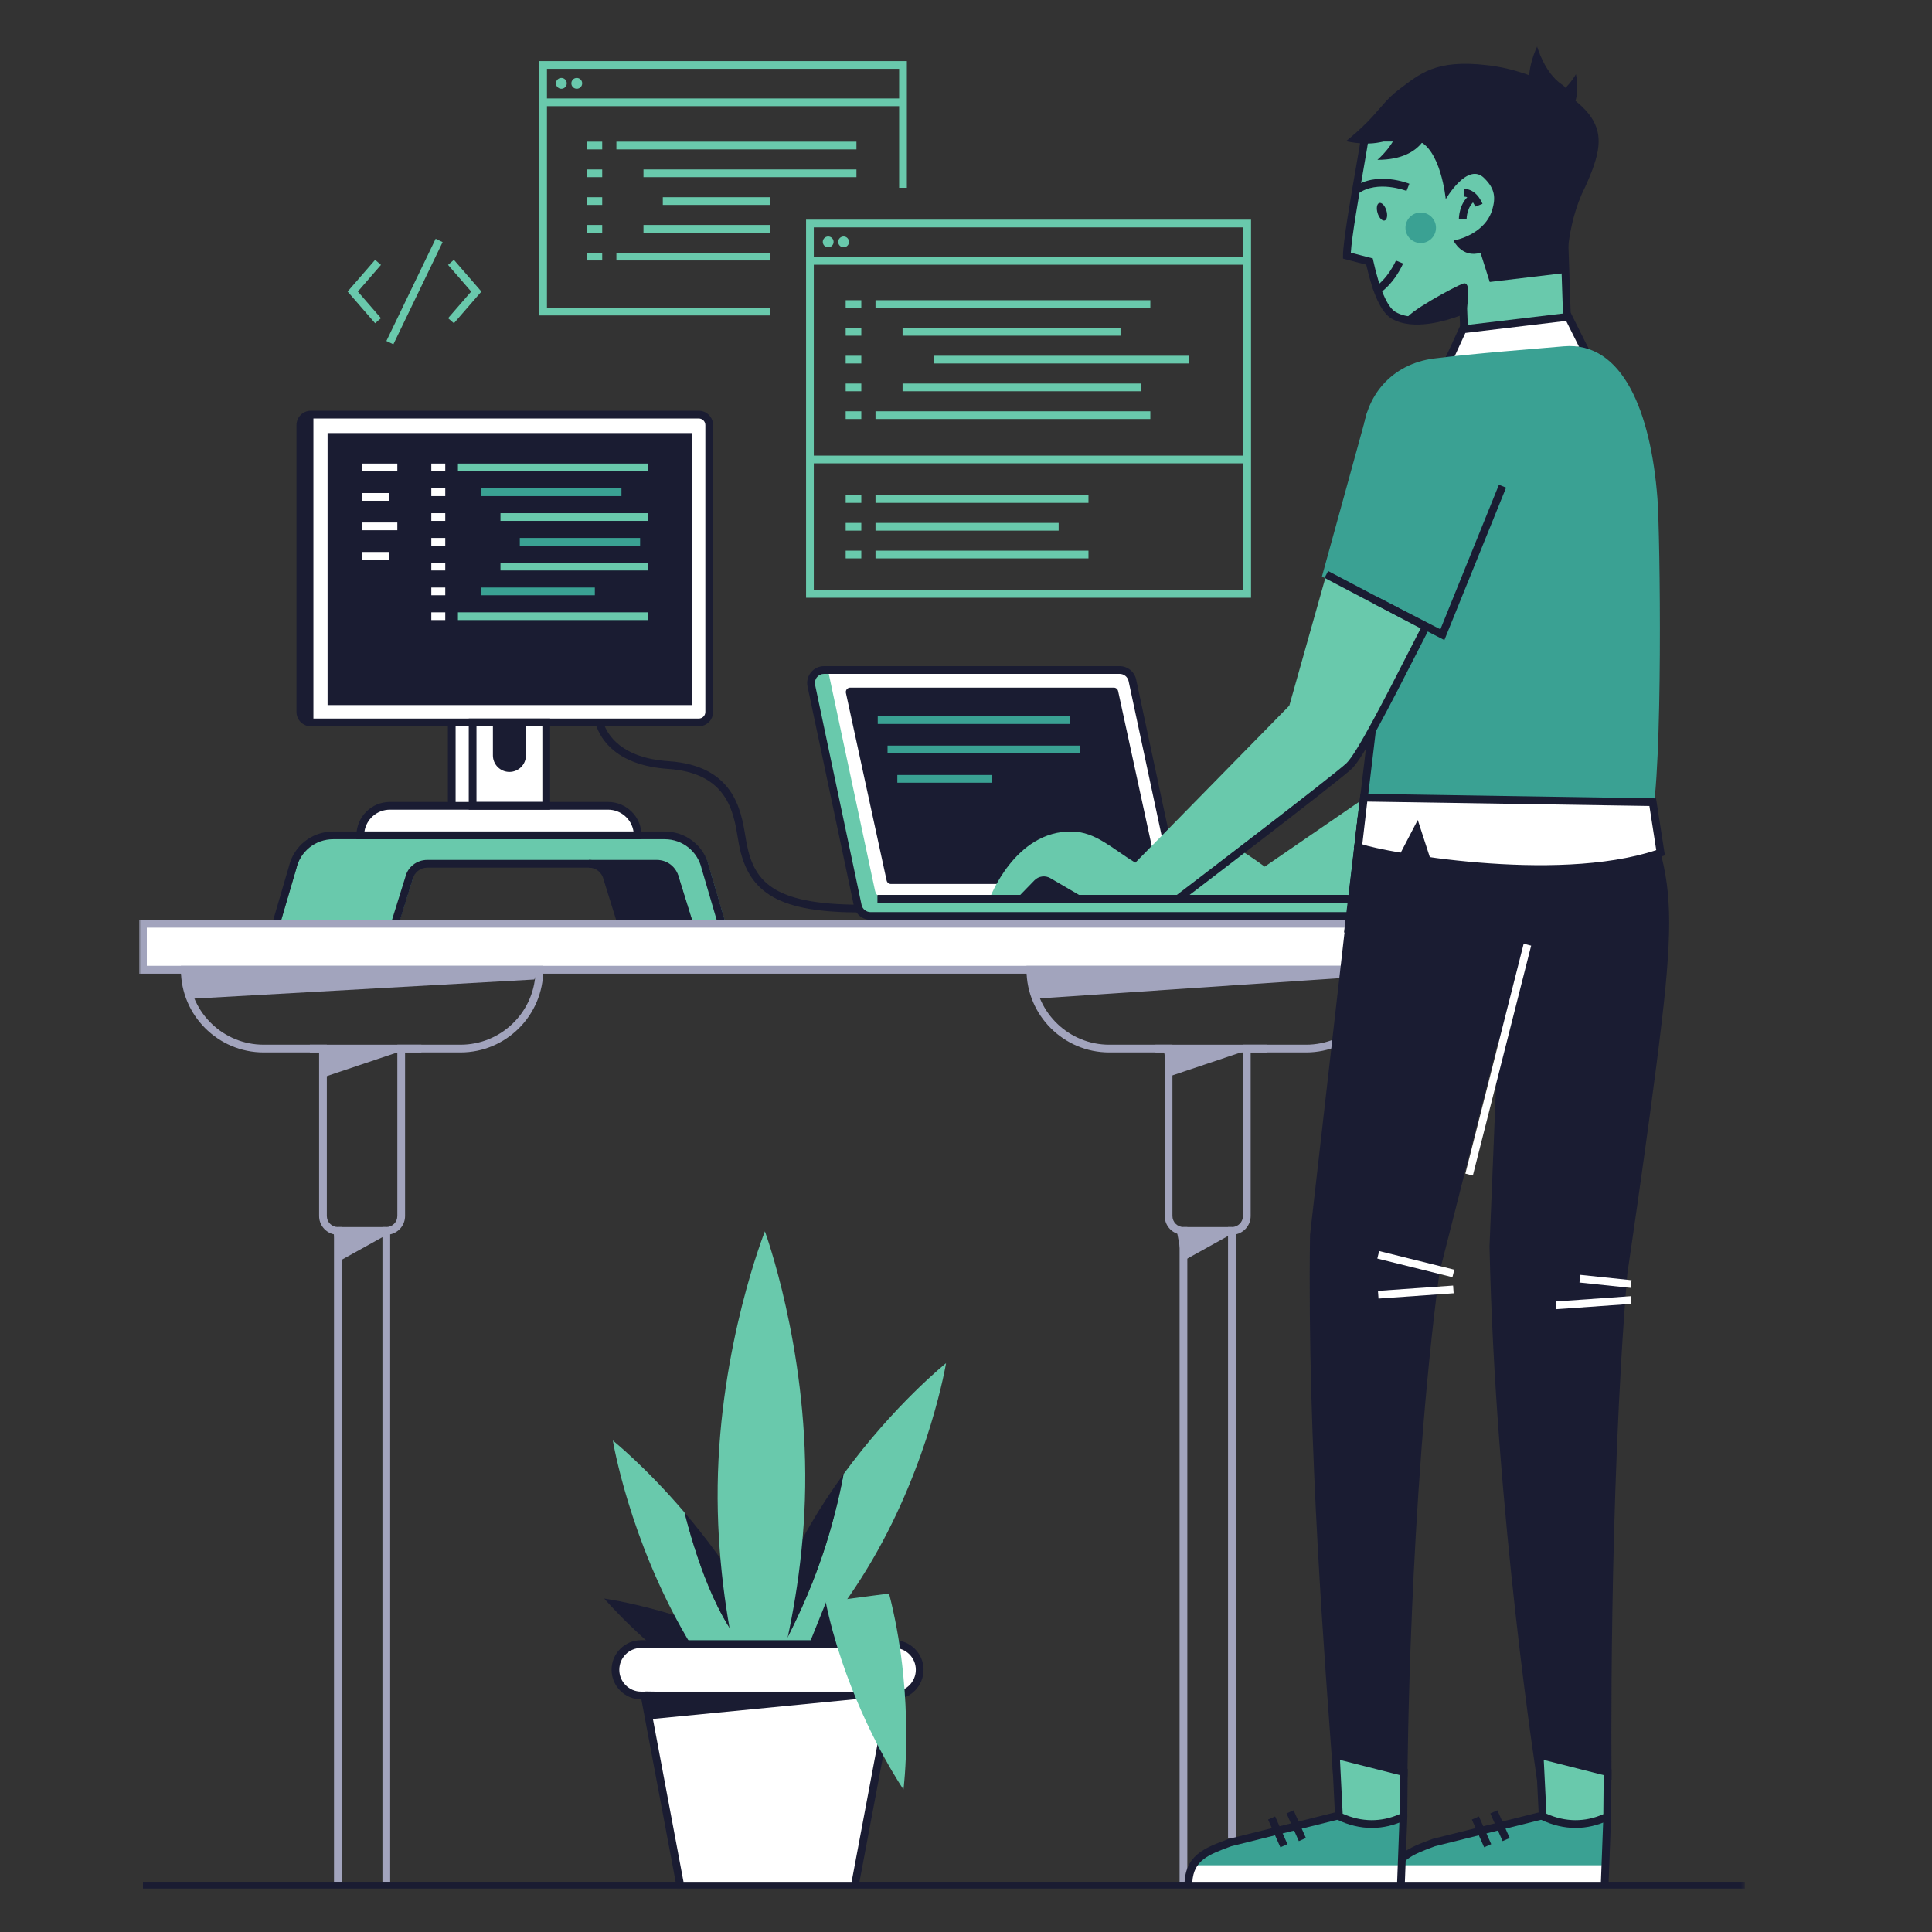 <svg width="500" height="500" viewBox="0 0 500 500" fill="none" xmlns="http://www.w3.org/2000/svg">
<rect x="0" y="0" width="500" height="500" fill="#333333" stroke="none"/>
<path fill-rule="evenodd" clip-rule="evenodd" d="M157.377 208.543H100.898C96.674 208.543 93.249 211.969 93.249 216.193H165.027C165.027 211.969 161.603 208.543 157.377 208.543" fill="white"/>
<mask id="mask0" mask-type="alpha" maskUnits="userSpaceOnUse" x="36" y="12" width="416" height="478">
<path fill-rule="evenodd" clip-rule="evenodd" d="M36 489.032H451.57V12H36V489.032Z" fill="white"/>
</mask>
<g mask="url(#mask0)">
<path fill-rule="evenodd" clip-rule="evenodd" d="M116.687 211.837H141.455V183.576H116.687V211.837Z" fill="white"/>
<path fill-rule="evenodd" clip-rule="evenodd" d="M180.846 107.305H80.431C78.94 107.305 77.732 108.513 77.732 110.004V184.26C77.732 185.751 78.94 186.96 80.431 186.96H180.846C182.336 186.96 183.545 185.751 183.545 184.26V110.004C183.545 108.513 182.336 107.305 180.846 107.305" fill="white"/>
<path fill-rule="evenodd" clip-rule="evenodd" d="M222.77 236.146C202.028 236.146 193.717 231.459 191.26 218.645C191.147 218.053 191.041 217.411 190.927 216.729C189.827 210.08 188.162 200.031 172.924 198.997C159.596 198.091 155.484 191.435 154.218 187.548C154.047 187.023 154.334 186.458 154.86 186.288C155.384 186.115 155.95 186.405 156.121 186.929C157.229 190.336 160.905 196.175 173.059 197C189.876 198.142 191.77 209.573 192.901 216.403C193.01 217.066 193.114 217.692 193.225 218.268C195.242 228.794 200.815 234.416 224.638 234.133H224.651C225.198 234.133 225.644 234.573 225.651 235.121C225.658 235.672 225.216 236.126 224.664 236.133C224.022 236.141 223.39 236.146 222.77 236.146" fill="#1A1C32"/>
<path fill-rule="evenodd" clip-rule="evenodd" d="M106.843 227.328C107.347 225.117 109.314 223.548 111.581 223.548H170.982C173.25 223.548 175.217 225.117 175.721 227.328L179.975 241.079H188.4L183.561 224.59C182.441 219.678 178.072 216.193 173.033 216.193H87.242C82.203 216.193 77.835 219.678 76.715 224.59L71.876 241.079H102.519L106.843 227.328Z" fill="#69C9AC"/>
<path fill-rule="evenodd" clip-rule="evenodd" d="M186.439 241.36L181.6 224.871C180.562 220.326 176.634 217.193 172.033 217.193H86.241C81.64 217.193 77.712 220.326 76.688 224.812L71.835 241.36L69.915 240.798L74.753 224.308C75.971 218.965 80.701 215.193 86.241 215.193H172.033C177.574 215.193 182.303 218.965 183.535 224.367L188.359 240.798L186.439 241.36Z" fill="#1A1C32"/>
<path fill-rule="evenodd" clip-rule="evenodd" d="M102.769 240.558L100.859 239.962L104.887 227.03C105.479 224.421 107.829 222.547 110.581 222.547H169.981C172.733 222.547 175.082 224.421 175.695 227.105L179.703 239.963L177.792 240.557L173.765 227.624C173.341 225.782 171.793 224.547 169.981 224.547H110.581C108.768 224.547 107.22 225.782 106.817 227.55L102.769 240.558Z" fill="#1A1C32"/>
<path fill-rule="evenodd" clip-rule="evenodd" d="M160.232 240.557L156.205 227.624C155.782 225.782 154.234 224.547 152.421 224.547V222.547C155.173 222.547 157.523 224.421 158.134 227.105L162.142 239.963L160.232 240.557Z" fill="#1A1C32"/>
<path fill-rule="evenodd" clip-rule="evenodd" d="M178.748 241.372H161.188L155.892 223.548H170.52C172.211 223.548 173.702 224.656 174.191 226.274L178.748 241.372Z" fill="#1A1C32"/>
<path fill-rule="evenodd" clip-rule="evenodd" d="M38 249.951H370.321V240.077H38V249.951ZM36 251.951H372.321V238.077H36V251.951Z" fill="#A2A4BD"/>
<path fill-rule="evenodd" clip-rule="evenodd" d="M383.918 144.112L374.092 192.157L327.306 224.292C321.369 219.954 316.327 216.745 310.026 216.066C294.759 214.422 283.824 232.028 283.824 232.028L291.636 232.864C294.984 229.178 301.258 224.45 304.751 224.348C307.582 224.266 310.212 224.959 312.607 227.925L303.521 230.969L305.059 235.681L373.916 230.697L388.18 208.53C392.056 208.381 413.221 163.579 413.221 163.579L383.918 144.112Z" fill="#69C9AC"/>
<path fill-rule="evenodd" clip-rule="evenodd" d="M37 250.951H371.321V239.077H37V250.951Z" fill="white"/>
<path fill-rule="evenodd" clip-rule="evenodd" d="M38 249.951H370.321V240.077H38V249.951ZM36 251.951H372.321V238.077H36V251.951Z" fill="#A2A4BD"/>
<path fill-rule="evenodd" clip-rule="evenodd" d="M299.031 272.366H327.889V270.366H299.031V272.366Z" fill="#A2A4BD"/>
<path fill-rule="evenodd" clip-rule="evenodd" d="M306.222 319.562H318.871V317.562H306.222V319.562Z" fill="#A2A4BD"/>
<path fill-rule="evenodd" clip-rule="evenodd" d="M302.458 278.63L301.103 271.415H323.944L302.458 278.63Z" fill="#A2A4BD"/>
<path fill-rule="evenodd" clip-rule="evenodd" d="M356.393 252.492L267.316 258.496L265.964 250.951H357.745L356.393 252.492Z" fill="#A2A4BD"/>
<path fill-rule="evenodd" clip-rule="evenodd" d="M307.278 487.759H305.278V319.453C303.08 318.991 301.424 317.036 301.424 314.702V272.365H287.073C275.264 272.365 265.657 262.759 265.657 250.95V249.95H359.436V250.95C359.436 262.759 349.829 272.365 338.02 272.365H323.67V314.702C323.67 317.036 322.013 318.991 319.815 319.453V475.749H317.815V317.557H318.815C320.389 317.557 321.67 316.277 321.67 314.702V270.365H338.02C348.391 270.365 356.888 262.194 357.411 251.95H267.682C268.205 262.194 276.702 270.365 287.073 270.365H303.424V314.702C303.424 316.277 304.704 317.557 306.278 317.557H307.278V487.759Z" fill="#A2A4BD"/>
<path fill-rule="evenodd" clip-rule="evenodd" d="M100.977 487.759H98.977V317.557H99.977C101.55 317.557 102.831 316.277 102.831 314.702V270.365H119.182C129.553 270.365 138.05 262.194 138.573 251.95H48.844C49.367 262.194 57.864 270.365 68.234 270.365H84.585V314.702C84.585 316.277 85.866 317.557 87.439 317.557H88.439V487.759H86.439V319.453C84.241 318.991 82.585 317.036 82.585 314.702V272.365H68.234C56.425 272.365 46.819 262.759 46.819 250.95V249.95H140.598V250.95C140.598 262.759 130.991 272.365 119.182 272.365H104.831V314.702C104.831 317.036 103.175 318.991 100.977 319.453V487.759Z" fill="#A2A4BD"/>
<path fill-rule="evenodd" clip-rule="evenodd" d="M80.192 272.366H109.051V270.366H80.192V272.366Z" fill="#A2A4BD"/>
<path fill-rule="evenodd" clip-rule="evenodd" d="M87.384 319.562H100.033V317.562H87.384V319.562Z" fill="#A2A4BD"/>
<path fill-rule="evenodd" clip-rule="evenodd" d="M87.739 326.412L86.385 319.197H100.744L87.739 326.412Z" fill="#A2A4BD"/>
<path fill-rule="evenodd" clip-rule="evenodd" d="M84.167 278.63L82.813 271.415H105.654L84.167 278.63Z" fill="#A2A4BD"/>
<path fill-rule="evenodd" clip-rule="evenodd" d="M306.03 326.412L304.676 319.197H319.034L306.03 326.412Z" fill="#A2A4BD"/>
<path fill-rule="evenodd" clip-rule="evenodd" d="M138.248 253.492L49.17 258.496L47.819 250.951H139.599L138.248 253.492Z" fill="#A2A4BD"/>
<path fill-rule="evenodd" clip-rule="evenodd" d="M431.034 255.386C433.026 234.333 431.894 226.032 427.334 212.864L391.156 205.345L390.712 213.447L351.444 210.744L339.04 319.575C338.224 373.748 343.138 433.378 345.044 459.858H364.254C364.254 459.858 364.598 388.95 372.536 329.273L387.627 269.782L385.485 322.573C386.972 391.709 397.871 461.188 397.871 461.188L417.072 460.568C417.072 460.568 416.263 388.258 421.163 329.561C421.163 329.561 429.043 276.438 431.034 255.386" fill="#1A1C32"/>
<path fill-rule="evenodd" clip-rule="evenodd" d="M80.431 108.305C79.494 108.305 78.731 109.068 78.731 110.004V184.26C78.731 185.198 79.494 185.96 80.431 185.96H180.845C181.783 185.96 182.545 185.198 182.545 184.26V110.004C182.545 109.068 181.783 108.305 180.845 108.305H80.431ZM180.845 187.96H80.431C78.391 187.96 76.731 186.3 76.731 184.26V110.004C76.731 107.964 78.391 106.305 80.431 106.305H180.845C182.885 106.305 184.545 107.964 184.545 110.004V184.26C184.545 186.3 182.885 187.96 180.845 187.96V187.96Z" fill="#1A1C32"/>
<path fill-rule="evenodd" clip-rule="evenodd" d="M94.323 215.193H163.951C163.468 211.999 160.704 209.543 157.377 209.543H100.898C97.571 209.543 94.806 211.999 94.323 215.193V215.193ZM166.026 217.193H92.248V216.193C92.248 211.423 96.129 207.543 100.898 207.543H157.377C162.146 207.543 166.026 211.423 166.026 216.193V217.193Z" fill="#1A1C32"/>
<path fill-rule="evenodd" clip-rule="evenodd" d="M123.314 207.543H140.364V187.961H123.314V207.543ZM121.314 209.543H142.364V185.961H121.314V209.543Z" fill="#1A1C32"/>
<path fill-rule="evenodd" clip-rule="evenodd" d="M115.911 208.543H117.911V186.961H115.911V208.543Z" fill="#1A1C32"/>
<path fill-rule="evenodd" clip-rule="evenodd" d="M136.113 186.961H127.565V195.496C127.565 197.857 129.478 199.771 131.84 199.771C134.2 199.771 136.113 197.857 136.113 195.496V186.961Z" fill="#1A1C32"/>
<path fill-rule="evenodd" clip-rule="evenodd" d="M213.26 173.398H289.767C291.357 173.398 292.73 174.511 293.059 176.067L305.141 232.603H348.669C349.9 232.603 350.897 233.6 350.897 234.831C350.897 236.06 349.9 237.057 348.669 237.057H305.945H302.765H225.287C223.698 237.057 222.324 235.944 221.995 234.388L209.968 177.459C209.527 175.367 211.122 173.398 213.26 173.398" fill="white"/>
<path fill-rule="evenodd" clip-rule="evenodd" d="M348.365 232.603H229.058C227.801 232.603 226.715 231.724 226.452 230.495L214.259 173.327L211.661 173.934L210.133 175.634L222.976 236.979L224.525 237.057H227.705H348.492C349.798 237.057 350.842 235.934 350.708 234.601C350.592 233.442 349.53 232.603 348.365 232.603" fill="#69C9AC"/>
<path fill-rule="evenodd" clip-rule="evenodd" d="M213.26 174.398C212.543 174.398 211.874 174.717 211.423 175.274C210.972 175.83 210.798 176.551 210.947 177.252L222.974 234.181C223.203 235.268 224.177 236.057 225.287 236.057H348.669C349.346 236.057 349.896 235.507 349.896 234.831C349.896 234.154 349.346 233.603 348.669 233.603H304.332L292.081 176.276C291.851 175.187 290.877 174.398 289.766 174.398H213.26ZM348.669 238.057H225.287C223.238 238.057 221.442 236.601 221.017 234.595L208.989 177.666C208.716 176.372 209.036 175.042 209.869 174.014C210.701 172.987 211.938 172.398 213.26 172.398H289.766C291.817 172.398 293.613 173.854 294.037 175.86L305.949 231.603H348.669C350.448 231.603 351.896 233.051 351.896 234.831C351.896 236.61 350.448 238.057 348.669 238.057V238.057Z" fill="#1A1C32"/>
<path fill-rule="evenodd" clip-rule="evenodd" d="M298.79 228.777H230.574C230.037 228.777 229.572 228.403 229.459 227.879L218.923 179.338C218.769 178.626 219.311 177.954 220.038 177.954H288.254C288.791 177.954 289.256 178.329 289.369 178.853L299.905 227.394C300.06 228.105 299.518 228.777 298.79 228.777" fill="#1A1C32"/>
<path fill-rule="evenodd" clip-rule="evenodd" d="M227.161 187.36H276.957V185.36H227.161V187.36Z" fill="#3AA193"/>
<path fill-rule="evenodd" clip-rule="evenodd" d="M229.695 194.962H279.491V192.962H229.695V194.962Z" fill="#3AA193"/>
<path fill-rule="evenodd" clip-rule="evenodd" d="M232.228 202.564H256.684V200.564H232.228V202.564Z" fill="#3AA193"/>
<path fill-rule="evenodd" clip-rule="evenodd" d="M84.777 182.47H179.053V112.077H84.777V182.47Z" fill="#1A1C32"/>
<path fill-rule="evenodd" clip-rule="evenodd" d="M111.624 121.973H115.234V119.973H111.624V121.973Z" fill="white"/>
<path fill-rule="evenodd" clip-rule="evenodd" d="M111.624 128.389H115.234V126.389H111.624V128.389Z" fill="white"/>
<path fill-rule="evenodd" clip-rule="evenodd" d="M111.624 134.805H115.234V132.805H111.624V134.805Z" fill="white"/>
<path fill-rule="evenodd" clip-rule="evenodd" d="M111.624 141.221H115.234V139.221H111.624V141.221Z" fill="white"/>
<path fill-rule="evenodd" clip-rule="evenodd" d="M111.624 147.638H115.234V145.638H111.624V147.638Z" fill="white"/>
<path fill-rule="evenodd" clip-rule="evenodd" d="M111.624 154.054H115.234V152.054H111.624V154.054Z" fill="white"/>
<path fill-rule="evenodd" clip-rule="evenodd" d="M111.624 160.47H115.234V158.47H111.624V160.47Z" fill="white"/>
<path fill-rule="evenodd" clip-rule="evenodd" d="M118.514 121.973H167.723V119.973H118.514V121.973Z" fill="#69C9AC"/>
<path fill-rule="evenodd" clip-rule="evenodd" d="M124.52 128.389H160.833V126.389H124.52V128.389Z" fill="#3AA193"/>
<path fill-rule="evenodd" clip-rule="evenodd" d="M129.523 134.805H167.723V132.805H129.523V134.805Z" fill="#69C9AC"/>
<path fill-rule="evenodd" clip-rule="evenodd" d="M134.527 141.221H165.657V139.221H134.527V141.221Z" fill="#3AA193"/>
<path fill-rule="evenodd" clip-rule="evenodd" d="M129.523 147.638H167.723V145.638H129.523V147.638Z" fill="#69C9AC"/>
<path fill-rule="evenodd" clip-rule="evenodd" d="M124.519 154.054H153.942V152.054H124.519V154.054Z" fill="#3AA193"/>
<path fill-rule="evenodd" clip-rule="evenodd" d="M118.514 160.47H167.723V158.47H118.514V160.47Z" fill="#69C9AC"/>
<path fill-rule="evenodd" clip-rule="evenodd" d="M93.709 121.973H102.831V119.973H93.709V121.973Z" fill="white"/>
<path fill-rule="evenodd" clip-rule="evenodd" d="M93.708 129.598H100.764V127.598H93.708V129.598Z" fill="white"/>
<path fill-rule="evenodd" clip-rule="evenodd" d="M93.709 137.223H102.831V135.223H93.709V137.223Z" fill="white"/>
<path fill-rule="evenodd" clip-rule="evenodd" d="M93.708 144.848H100.764V142.848H93.708V144.848Z" fill="white"/>
<path fill-rule="evenodd" clip-rule="evenodd" d="M37 489.004H451.57V487.004H37V489.004Z" fill="#1A1C32"/>
<path fill-rule="evenodd" clip-rule="evenodd" d="M416.042 467.642L415.277 488.026H360.276C360.276 480.864 364.601 479.255 371.073 476.855L400.744 469.494L416.042 467.642Z" fill="#3AA193"/>
<path fill-rule="evenodd" clip-rule="evenodd" d="M415.414 482.739H360.986L360.3 487.213H415.414V482.739Z" fill="white"/>
<path fill-rule="evenodd" clip-rule="evenodd" d="M361.31 487.026H414.315L414.957 469.881C414.969 469.564 414.853 469.264 414.629 469.039C414.405 468.812 414.083 468.671 413.789 468.701L402.127 470.136L371.369 477.812C365.414 480.02 361.693 481.416 361.31 487.026V487.026ZM416.241 489.026H359.277V488.026C359.277 480.163 364.329 478.29 370.725 475.918L370.831 475.884L401.823 468.159L413.642 466.709C414.62 466.664 415.446 467.019 416.052 467.632C416.659 468.247 416.988 469.093 416.956 469.956L416.241 489.026Z" fill="#1A1C32"/>
<path fill-rule="evenodd" clip-rule="evenodd" d="M388.875 476.485L385.689 469.317L387.518 468.505L390.703 475.673L388.875 476.485Z" fill="#1A1C32"/>
<path fill-rule="evenodd" clip-rule="evenodd" d="M384.095 478.079L380.909 470.91L382.738 470.098L385.923 477.267L384.095 478.079Z" fill="#1A1C32"/>
<path fill-rule="evenodd" clip-rule="evenodd" d="M415.937 470.148C410.492 472.772 404.694 472.662 399.249 470.037L398.457 454.167L416.042 458.626L415.937 470.148Z" fill="#69C9AC"/>
<path fill-rule="evenodd" clip-rule="evenodd" d="M400.216 469.385C405.11 471.581 410.176 471.623 414.942 469.507L415.034 459.403L399.523 455.469L400.216 469.385ZM407.768 473.071C404.775 473.071 401.761 472.36 398.813 470.938L398.279 470.68L397.39 452.865L417.048 457.85L416.93 470.78L416.37 471.049C413.574 472.397 410.68 473.071 407.768 473.071V473.071Z" fill="#1A1C32"/>
<path fill-rule="evenodd" clip-rule="evenodd" d="M363.307 467.642L362.543 488.026H307.542C307.542 480.864 311.866 479.255 318.338 476.855L348.01 469.494L363.307 467.642Z" fill="#3AA193"/>
<path fill-rule="evenodd" clip-rule="evenodd" d="M362.679 482.739H308.251L307.564 487.213H362.679V482.739Z" fill="white"/>
<path fill-rule="evenodd" clip-rule="evenodd" d="M308.575 487.026H361.58L362.222 469.88C362.234 469.564 362.118 469.264 361.895 469.039C361.671 468.812 361.341 468.671 361.055 468.701L349.393 470.136L318.635 477.812C312.679 480.021 308.958 481.417 308.575 487.026V487.026ZM363.506 489.026H306.542V488.026C306.542 480.164 311.595 478.29 317.991 475.918L318.096 475.884L349.089 468.159L360.908 466.709C361.884 466.664 362.712 467.019 363.318 467.633C363.925 468.248 364.254 469.094 364.221 469.956L363.506 489.026Z" fill="#1A1C32"/>
<path fill-rule="evenodd" clip-rule="evenodd" d="M336.139 476.485L332.953 469.317L334.782 468.505L337.967 475.673L336.139 476.485Z" fill="#1A1C32"/>
<path fill-rule="evenodd" clip-rule="evenodd" d="M331.361 478.079L328.174 470.91L330.003 470.098L333.189 477.267L331.361 478.079Z" fill="#1A1C32"/>
<path fill-rule="evenodd" clip-rule="evenodd" d="M363.202 470.148C357.757 472.772 351.959 472.662 346.514 470.037L345.722 454.167L363.307 458.626L363.202 470.148Z" fill="#69C9AC"/>
<path fill-rule="evenodd" clip-rule="evenodd" d="M347.482 469.385C352.374 471.581 357.442 471.623 362.208 469.507L362.3 459.403L346.788 455.469L347.482 469.385ZM355.034 473.071C352.041 473.071 349.027 472.36 346.079 470.938L345.545 470.68L344.655 452.865L364.314 457.85L364.196 470.78L363.636 471.049C360.84 472.397 357.946 473.071 355.034 473.071V473.071Z" fill="#1A1C32"/>
<path fill-rule="evenodd" clip-rule="evenodd" d="M381.171 304.221L379.232 303.729L394.323 244.24L396.263 244.732L381.171 304.221Z" fill="white"/>
<path fill-rule="evenodd" clip-rule="evenodd" d="M380.001 43.361C380.001 43.361 374.176 48.54 374.176 58.25C374.176 58.25 368.35 56.307 369.645 46.598C370.939 36.888 380.001 43.361 380.001 43.361" fill="#3AA193"/>
<path fill-rule="evenodd" clip-rule="evenodd" d="M348.57 66.16C348.57 61.12 352.811 39.039 353.31 35.047C354.605 24.689 403.953 34.947 403.953 34.947L405.894 93.204L379.354 97.735L378.708 80.258C378.708 80.258 367.055 85.436 360.583 81.553C357.977 79.99 355.898 74.44 354.425 67.694L348.57 66.16Z" fill="#69C9AC"/>
<path fill-rule="evenodd" clip-rule="evenodd" d="M379.651 78.745L380.311 96.557L404.866 92.365L402.978 35.768C391.258 33.393 362.03 28.756 355.445 33.464C354.758 33.955 354.384 34.513 354.302 35.171C354.14 36.47 353.606 39.544 352.931 43.435C351.68 50.644 349.833 61.297 349.594 65.395L355.272 66.882L355.402 67.481C356.965 74.645 359.041 79.462 361.097 80.695C367.046 84.264 378.19 79.393 378.3 79.344L379.651 78.745ZM378.397 98.913L377.76 81.719C374.402 82.986 365.626 85.746 360.068 82.41C357.496 80.868 355.315 76.191 353.582 68.507L347.569 66.932V66.16C347.569 62.643 349.529 51.344 350.961 43.094C351.605 39.381 352.161 36.175 352.318 34.923C352.471 33.697 353.131 32.659 354.282 31.837C363.106 25.527 402.483 33.622 404.155 33.968L404.925 34.128L404.951 34.914L406.922 94.043L378.397 98.913Z" fill="#1A1C32"/>
<path fill-rule="evenodd" clip-rule="evenodd" d="M378.696 73.377C380.661 72.722 379.911 78.036 379.597 79.874C379.56 79.891 370.369 83.954 363.898 82.757C363.623 81.129 376.6 74.075 378.696 73.377" fill="#1A1C32"/>
<path fill-rule="evenodd" clip-rule="evenodd" d="M356.523 55.148C356.91 56.399 357.729 57.257 358.355 57.064C358.98 56.871 359.174 55.701 358.789 54.45C358.402 53.199 357.583 52.341 356.957 52.534C356.332 52.727 356.137 53.898 356.523 55.148" fill="#1A1C32"/>
<path fill-rule="evenodd" clip-rule="evenodd" d="M351.52 50.082L350.358 48.455C356.266 44.234 364.4 47.413 364.743 47.55L364.001 49.407C363.928 49.38 356.532 46.505 351.52 50.082" fill="#1A1C32"/>
<path fill-rule="evenodd" clip-rule="evenodd" d="M356.311 76.38L355.27 74.671C359.231 72.259 361.248 67.479 361.268 67.431L363.117 68.193C363.026 68.414 360.841 73.62 356.311 76.38" fill="#1A1C32"/>
<path fill-rule="evenodd" clip-rule="evenodd" d="M395.976 30.305L410.199 48.478C405.063 58.525 405.457 70.601 405.457 70.601L385.541 72.971L383.155 65.412C378.372 66.88 376.167 62.258 376.167 62.258C380.123 61.467 384.872 58.91 386.211 54.223C387.097 51.122 386.881 48.867 384.203 46.189C379.873 41.637 374.159 51.545 374.159 51.545C374.159 51.545 372.872 38.074 366.534 36.253L369.903 29.515L395.976 30.305Z" fill="#1A1C32"/>
<path fill-rule="evenodd" clip-rule="evenodd" d="M366.742 36.627H351.73C351.73 36.627 355.68 27.936 362.002 23.195C367.439 19.117 371.483 15.294 384.915 16.874C398.346 18.454 408.618 25.565 411.779 30.306C414.939 35.047 414.149 39.787 410.199 48.479" fill="#1A1C32"/>
<path fill-rule="evenodd" clip-rule="evenodd" d="M369.903 32.675C369.903 32.675 369.113 41.367 356.47 41.367C356.47 41.367 361.212 37.416 362.002 32.675C362.792 27.936 369.903 32.675 369.903 32.675" fill="#1A1C32"/>
<path fill-rule="evenodd" clip-rule="evenodd" d="M365.636 30.133C365.636 30.133 362.685 39.597 348.341 36.544C348.341 36.544 352.974 32.921 356.47 28.726C360.421 23.986 365.636 30.133 365.636 30.133" fill="#1A1C32"/>
<path fill-rule="evenodd" clip-rule="evenodd" d="M400.498 30.246C400.498 30.246 391.849 25.402 397.8 12C397.8 12 399.669 18.847 404.218 21.869C408.767 24.892 400.498 30.246 400.498 30.246" fill="#1A1C32"/>
<path fill-rule="evenodd" clip-rule="evenodd" d="M403.119 31.24C403.119 31.24 409.796 29.296 407.845 19.196C407.845 19.196 405.486 23.58 401.9 24.928C398.313 26.275 403.119 31.24 403.119 31.24" fill="#1A1C32"/>
<path fill-rule="evenodd" clip-rule="evenodd" d="M363.732 58.948C363.732 61.13 365.501 62.898 367.682 62.898C369.864 62.898 371.632 61.13 371.632 58.948C371.632 56.766 369.864 54.998 367.682 54.998C365.501 54.998 363.732 56.766 363.732 58.948" fill="#3AA193"/>
<path fill-rule="evenodd" clip-rule="evenodd" d="M381.797 53.465C381.793 53.453 381.407 52.459 380.648 51.699C380.1 51.151 379.529 50.886 378.903 50.886V48.886C380.054 48.886 381.147 49.368 382.062 50.285C383.136 51.359 383.648 52.702 383.669 52.758L381.797 53.465Z" fill="#1A1C32"/>
<path fill-rule="evenodd" clip-rule="evenodd" d="M377.56 56.683C377.558 56.503 377.557 52.257 380.812 50.152L381.898 51.831C379.557 53.346 379.56 56.632 379.56 56.665L377.56 56.683Z" fill="#1A1C32"/>
<path fill-rule="evenodd" clip-rule="evenodd" d="M379.203 87.174L376.458 92.427L408.561 89.737L405.351 84.049L379.203 87.174ZM373.001 94.725L377.918 85.312L406.437 81.904L411.835 91.469L373.001 94.725Z" fill="#1A1C32"/>
<path fill-rule="evenodd" clip-rule="evenodd" d="M374.729 93.576L378.56 85.242L405.894 81.976L410.199 90.603L374.729 93.576Z" fill="white"/>
<path fill-rule="evenodd" clip-rule="evenodd" d="M379.235 86.169L376.353 92.437L408.645 89.731L405.314 83.053L379.235 86.169ZM373.105 94.716L377.885 84.315L406.474 80.9L411.751 91.477L373.105 94.716Z" fill="#1A1C32"/>
<path fill-rule="evenodd" clip-rule="evenodd" d="M352.23 207.833C352.23 207.833 373.332 214.505 393.221 214.521C406.582 214.532 427.334 212.864 427.334 212.864C430.439 199.25 429.638 138.056 428.946 129.007C427.234 106.641 419.966 88.277 404.672 89.631C396.208 90.38 382.023 91.414 371.213 92.769C360.067 94.165 353.058 102.639 352.715 113.023L361.808 134.658L352.23 207.833Z" fill="#3AA193"/>
<path fill-rule="evenodd" clip-rule="evenodd" d="M387.331 127.985L373.285 164.258L342.113 149.226L353.858 106.578L387.331 127.985Z" fill="#3AA193"/>
<path fill-rule="evenodd" clip-rule="evenodd" d="M333.672 182.627L293.826 223.26C287.723 219.568 283.61 215.32 277.463 215.196C262.569 214.896 256.085 232.619 256.085 232.619L264.711 232.586L281.94 232.454H305.101C305.101 232.454 346.053 201.241 349.204 198.181C352.356 195.12 360.644 178.527 369.008 162.207L343.254 148.667L333.672 182.627Z" fill="#69C9AC"/>
<path fill-rule="evenodd" clip-rule="evenodd" d="M305.708 233.249L304.495 231.659C304.904 231.347 345.435 200.447 348.509 197.463C351.199 194.85 358.422 180.718 365.407 167.051L367.667 162.632L342.789 149.552L343.721 147.782L370.349 161.782L367.187 167.961C359.483 183.035 352.83 196.054 349.901 198.898C346.743 201.965 307.382 231.974 305.708 233.249" fill="#1A1C32"/>
<path fill-rule="evenodd" clip-rule="evenodd" d="M376.133 329.561L356.687 324.742Z" fill="#1A1C32"/>
<path fill-rule="evenodd" clip-rule="evenodd" d="M375.892 330.532L356.446 325.713L356.926 323.771L376.372 328.591L375.892 330.532Z" fill="white"/>
<path fill-rule="evenodd" clip-rule="evenodd" d="M376.133 333.7L356.687 335.073Z" fill="#1A1C32"/>
<path fill-rule="evenodd" clip-rule="evenodd" d="M356.756 336.07L356.615 334.076L376.062 332.703L376.202 334.697L356.756 336.07Z" fill="white"/>
<path fill-rule="evenodd" clip-rule="evenodd" d="M422.137 332.308L408.869 330.921Z" fill="#1A1C32"/>
<path fill-rule="evenodd" clip-rule="evenodd" d="M422.033 333.302L408.766 331.915L408.973 329.927L422.24 331.314L422.033 333.302Z" fill="white"/>
<path fill-rule="evenodd" clip-rule="evenodd" d="M422.137 336.446L402.69 337.82Z" fill="#1A1C32"/>
<path fill-rule="evenodd" clip-rule="evenodd" d="M402.76 338.817L402.619 336.823L422.066 335.449L422.206 337.443L402.76 338.817Z" fill="white"/>
<path fill-rule="evenodd" clip-rule="evenodd" d="M373.8 165.648L355.333 156.147L356.247 154.368L372.769 162.869L387.917 125.45L389.771 126.2L373.8 165.648Z" fill="#1A1C32"/>
<path fill-rule="evenodd" clip-rule="evenodd" d="M349.819 241.546L347.833 241.31L354.081 188.874L356.067 189.11L349.819 241.546Z" fill="#1A1C32"/>
<path fill-rule="evenodd" clip-rule="evenodd" d="M351.496 219.031C351.027 220.227 401.653 230.494 429.754 220.689L427.722 207.602L352.964 206.438L351.496 219.031Z" fill="white"/>
<path fill-rule="evenodd" clip-rule="evenodd" d="M352.562 218.51C357.812 220.373 402.299 228.73 428.636 220.013L426.863 208.589L353.851 207.452L352.562 218.51ZM398.578 225.894C392.22 225.894 386.088 225.538 380.761 225.067C366.366 223.794 352.018 221.065 350.804 219.805L350.36 219.343L350.509 218.846L352.074 205.425L428.58 206.616L430.87 221.36L430.083 221.634C420.814 224.867 409.37 225.894 398.578 225.894V225.894Z" fill="#1A1C32"/>
<path fill-rule="evenodd" clip-rule="evenodd" d="M361.906 221.826L366.915 212.208L370.915 224.529L361.906 221.826Z" fill="#1A1C32"/>
<path fill-rule="evenodd" clip-rule="evenodd" d="M210.61 152.694H321.766V58.847H210.61V152.694ZM208.61 154.694H323.766V56.847H208.61V154.694Z" fill="#69C9AC"/>
<path fill-rule="evenodd" clip-rule="evenodd" d="M209.61 68.509H322.766V66.509H209.61V68.509Z" fill="#69C9AC"/>
<path fill-rule="evenodd" clip-rule="evenodd" d="M215.736 62.601C215.736 63.374 215.109 64.001 214.336 64.001C213.562 64.001 212.935 63.374 212.935 62.601C212.935 61.829 213.562 61.202 214.336 61.202C215.109 61.202 215.736 61.829 215.736 62.601" fill="#69C9AC"/>
<path fill-rule="evenodd" clip-rule="evenodd" d="M219.724 62.601C219.724 63.374 219.097 64.001 218.324 64.001C217.55 64.001 216.924 63.374 216.924 62.601C216.924 61.829 217.55 61.202 218.324 61.202C219.097 61.202 219.724 61.829 219.724 62.601" fill="#69C9AC"/>
<path fill-rule="evenodd" clip-rule="evenodd" d="M199.315 81.635H139.555V15.815H234.695V48.602H232.695V17.814H141.555V79.635H199.315V81.635Z" fill="#69C9AC"/>
<path fill-rule="evenodd" clip-rule="evenodd" d="M140.555 27.476H233.695V25.476H140.555V27.476Z" fill="#69C9AC"/>
<path fill-rule="evenodd" clip-rule="evenodd" d="M146.68 21.569C146.68 22.342 146.053 22.969 145.28 22.969C144.507 22.969 143.88 22.342 143.88 21.569C143.88 20.796 144.507 20.169 145.28 20.169C146.053 20.169 146.68 20.796 146.68 21.569" fill="#69C9AC"/>
<path fill-rule="evenodd" clip-rule="evenodd" d="M150.669 21.569C150.669 22.342 150.042 22.969 149.269 22.969C148.495 22.969 147.868 22.342 147.868 21.569C147.868 20.796 148.495 20.169 149.269 20.169C150.042 20.169 150.669 20.796 150.669 21.569" fill="#69C9AC"/>
<path fill-rule="evenodd" clip-rule="evenodd" d="M241.641 94.069H307.765V92.069H241.641V94.069Z" fill="#69C9AC"/>
<path fill-rule="evenodd" clip-rule="evenodd" d="M218.861 130.138H222.905V128.138H218.861V130.138Z" fill="#69C9AC"/>
<path fill-rule="evenodd" clip-rule="evenodd" d="M218.861 137.325H222.905V135.325H218.861V137.325Z" fill="#69C9AC"/>
<path fill-rule="evenodd" clip-rule="evenodd" d="M218.861 144.511H222.905V142.511H218.861V144.511Z" fill="#69C9AC"/>
<path fill-rule="evenodd" clip-rule="evenodd" d="M226.579 130.138H281.695V128.138H226.579V130.138Z" fill="#69C9AC"/>
<path fill-rule="evenodd" clip-rule="evenodd" d="M226.579 137.325H273.977V135.325H226.579V137.325Z" fill="#69C9AC"/>
<path fill-rule="evenodd" clip-rule="evenodd" d="M226.579 144.511H281.695V142.511H226.579V144.511Z" fill="#69C9AC"/>
<path fill-rule="evenodd" clip-rule="evenodd" d="M218.861 79.697H222.905V77.697H218.861V79.697Z" fill="#69C9AC"/>
<path fill-rule="evenodd" clip-rule="evenodd" d="M218.861 86.883H222.905V84.883H218.861V86.883Z" fill="#69C9AC"/>
<path fill-rule="evenodd" clip-rule="evenodd" d="M218.861 94.069H222.905V92.069H218.861V94.069Z" fill="#69C9AC"/>
<path fill-rule="evenodd" clip-rule="evenodd" d="M218.861 101.256H222.905V99.256H218.861V101.256Z" fill="#69C9AC"/>
<path fill-rule="evenodd" clip-rule="evenodd" d="M218.861 108.442H222.905V106.442H218.861V108.442Z" fill="#69C9AC"/>
<path fill-rule="evenodd" clip-rule="evenodd" d="M226.579 79.697H297.708V77.697H226.579V79.697Z" fill="#69C9AC"/>
<path fill-rule="evenodd" clip-rule="evenodd" d="M233.585 86.883H289.99V84.883H233.585V86.883Z" fill="#69C9AC"/>
<path fill-rule="evenodd" clip-rule="evenodd" d="M233.584 101.256H295.392V99.256H233.584V101.256Z" fill="#69C9AC"/>
<path fill-rule="evenodd" clip-rule="evenodd" d="M226.579 108.442H297.708V106.442H226.579V108.442Z" fill="#69C9AC"/>
<path fill-rule="evenodd" clip-rule="evenodd" d="M151.807 38.664H155.851V36.664H151.807V38.664Z" fill="#69C9AC"/>
<path fill-rule="evenodd" clip-rule="evenodd" d="M151.807 45.85H155.851V43.85H151.807V45.85Z" fill="#69C9AC"/>
<path fill-rule="evenodd" clip-rule="evenodd" d="M151.807 53.037H155.851V51.037H151.807V53.037Z" fill="#69C9AC"/>
<path fill-rule="evenodd" clip-rule="evenodd" d="M151.807 60.222H155.851V58.222H151.807V60.222Z" fill="#69C9AC"/>
<path fill-rule="evenodd" clip-rule="evenodd" d="M151.807 67.409H155.851V65.409H151.807V67.409Z" fill="#69C9AC"/>
<path fill-rule="evenodd" clip-rule="evenodd" d="M159.525 38.664H221.647V36.664H159.525V38.664Z" fill="#69C9AC"/>
<path fill-rule="evenodd" clip-rule="evenodd" d="M166.531 45.85H221.647V43.85H166.531V45.85Z" fill="#69C9AC"/>
<path fill-rule="evenodd" clip-rule="evenodd" d="M171.535 53.037H199.315V51.037H171.535V53.037Z" fill="#69C9AC"/>
<path fill-rule="evenodd" clip-rule="evenodd" d="M166.531 60.222H199.315V58.222H166.531V60.222Z" fill="#69C9AC"/>
<path fill-rule="evenodd" clip-rule="evenodd" d="M159.525 67.409H199.315V65.409H159.525V67.409Z" fill="#69C9AC"/>
<path fill-rule="evenodd" clip-rule="evenodd" d="M209.873 119.913H322.766V117.913H209.873V119.913Z" fill="#69C9AC"/>
<path fill-rule="evenodd" clip-rule="evenodd" d="M202.543 429.667C203.145 429.998 203.736 430.334 204.326 430.671L202.965 433.919L197.931 445.921C196.814 445.35 195.696 444.763 194.577 444.147C189.791 441.514 185.366 438.678 181.345 435.833C165.797 424.832 156.384 413.703 156.384 413.703C156.384 413.703 179.25 416.853 202.543 429.667" fill="#1A1C32"/>
<path fill-rule="evenodd" clip-rule="evenodd" d="M218.319 381.493C217.09 387.951 215.375 394.946 212.975 402.097C206.244 422.169 195.973 438.028 190.64 445.471C190.632 445.518 190.628 445.544 190.628 445.544C190.628 445.544 210.723 429.431 225.693 403.818C240.662 378.204 244.836 352.787 244.836 352.787C244.836 352.787 231.401 363.562 218.319 381.493" fill="#69C9AC"/>
<path fill-rule="evenodd" clip-rule="evenodd" d="M208.807 426.998L213.811 414.553L224.831 418.394L219.78 429.682L208.807 426.998Z" fill="#1A1C32"/>
<path fill-rule="evenodd" clip-rule="evenodd" d="M218.319 381.493C215.401 385.491 212.501 389.842 209.771 394.513C195.265 419.334 190.897 443.97 190.64 445.471C195.973 438.028 206.244 422.169 212.975 402.097C215.375 394.946 217.09 387.951 218.319 381.493" fill="#1A1C32"/>
<path fill-rule="evenodd" clip-rule="evenodd" d="M195.036 416.924V428.493C185.598 421.172 179.519 400.75 177.156 391.424C167.099 379.619 158.602 372.804 158.602 372.804C158.602 372.804 162.776 398.221 177.745 423.834C192.715 449.448 212.81 465.56 212.81 465.56C212.81 465.56 208.892 441.703 195.036 416.924" fill="#69C9AC"/>
<path fill-rule="evenodd" clip-rule="evenodd" d="M195.036 428.493V416.924C194.591 416.126 194.135 415.327 193.668 414.529C188.431 405.568 182.568 397.775 177.156 391.424C179.519 400.75 185.598 421.172 195.036 428.493" fill="#1A1C32"/>
<path fill-rule="evenodd" clip-rule="evenodd" d="M208.383 384.794C207.889 421.228 196.163 450.609 196.163 450.609C196.163 450.609 185.24 420.92 185.735 384.486C186.23 348.052 197.954 318.67 197.954 318.67C197.954 318.67 208.877 348.359 208.383 384.794" fill="#69C9AC"/>
<path fill-rule="evenodd" clip-rule="evenodd" d="M231.358 425.48H165.932C162.255 425.48 159.275 428.46 159.275 432.137C159.275 435.813 162.255 438.794 165.932 438.794H166.813L176.066 488.032H221.224L230.477 438.794H231.358C235.035 438.794 238.015 435.813 238.015 432.137C238.015 428.46 235.035 425.48 231.358 425.48" fill="white"/>
<path fill-rule="evenodd" clip-rule="evenodd" d="M168.741 444.88L167.027 437.758L231.534 438.759L168.741 444.88Z" fill="#1A1C32"/>
<path fill-rule="evenodd" clip-rule="evenodd" d="M165.494 439.798H230.768V437.798H165.494V439.798Z" fill="#1A1C32"/>
<path fill-rule="evenodd" clip-rule="evenodd" d="M176.895 487.032H220.395L229.648 437.795H231.358C234.477 437.795 237.015 435.257 237.015 432.137C237.015 429.018 234.477 426.48 231.358 426.48H165.932C162.813 426.48 160.275 429.018 160.275 432.137C160.275 435.257 162.813 437.795 165.932 437.795H167.642L176.895 487.032ZM222.053 489.032H175.237L165.984 439.795H165.932C161.709 439.795 158.275 436.36 158.275 432.137C158.275 427.915 161.709 424.48 165.932 424.48H231.358C235.581 424.48 239.015 427.915 239.015 432.137C239.015 436.36 235.581 439.795 231.358 439.795H231.306L222.053 489.032Z" fill="#1A1C32"/>
<path fill-rule="evenodd" clip-rule="evenodd" d="M230.576 414.383C230.415 413.715 230.246 413.056 230.077 412.399L226.585 412.857L213.68 414.553C213.938 415.779 214.21 417.012 214.509 418.254C215.789 423.565 217.359 428.58 219.045 433.208C225.562 451.106 233.819 463.117 233.819 463.117C233.819 463.117 236.804 440.229 230.576 414.383" fill="#69C9AC"/>
<path fill-rule="evenodd" clip-rule="evenodd" d="M97.083 83.659L89.964 75.452L97.083 67.245L98.595 68.555L92.612 75.452L98.595 82.348L97.083 83.659Z" fill="#69C9AC"/>
<path fill-rule="evenodd" clip-rule="evenodd" d="M117.471 83.659L115.959 82.348L121.942 75.452L115.959 68.555L117.471 67.245L124.59 75.452L117.471 83.659Z" fill="#69C9AC"/>
<path fill-rule="evenodd" clip-rule="evenodd" d="M101.802 89.114L100.001 88.245L112.751 61.791L114.552 62.66L101.802 89.114Z" fill="#69C9AC"/>
<path fill-rule="evenodd" clip-rule="evenodd" d="M227.079 233.603H338.662V231.603H227.079V233.603Z" fill="#1A1C32"/>
<path fill-rule="evenodd" clip-rule="evenodd" d="M263.064 232.61L267.705 227.838C268.79 226.721 270.496 226.489 271.839 227.274L280.676 232.437L263.064 232.61Z" fill="#1A1C32"/>
<path fill-rule="evenodd" clip-rule="evenodd" d="M78.277 186.706H81.109V107.873H78.277V186.706Z" fill="#1A1C32"/>
</g>
</svg>
